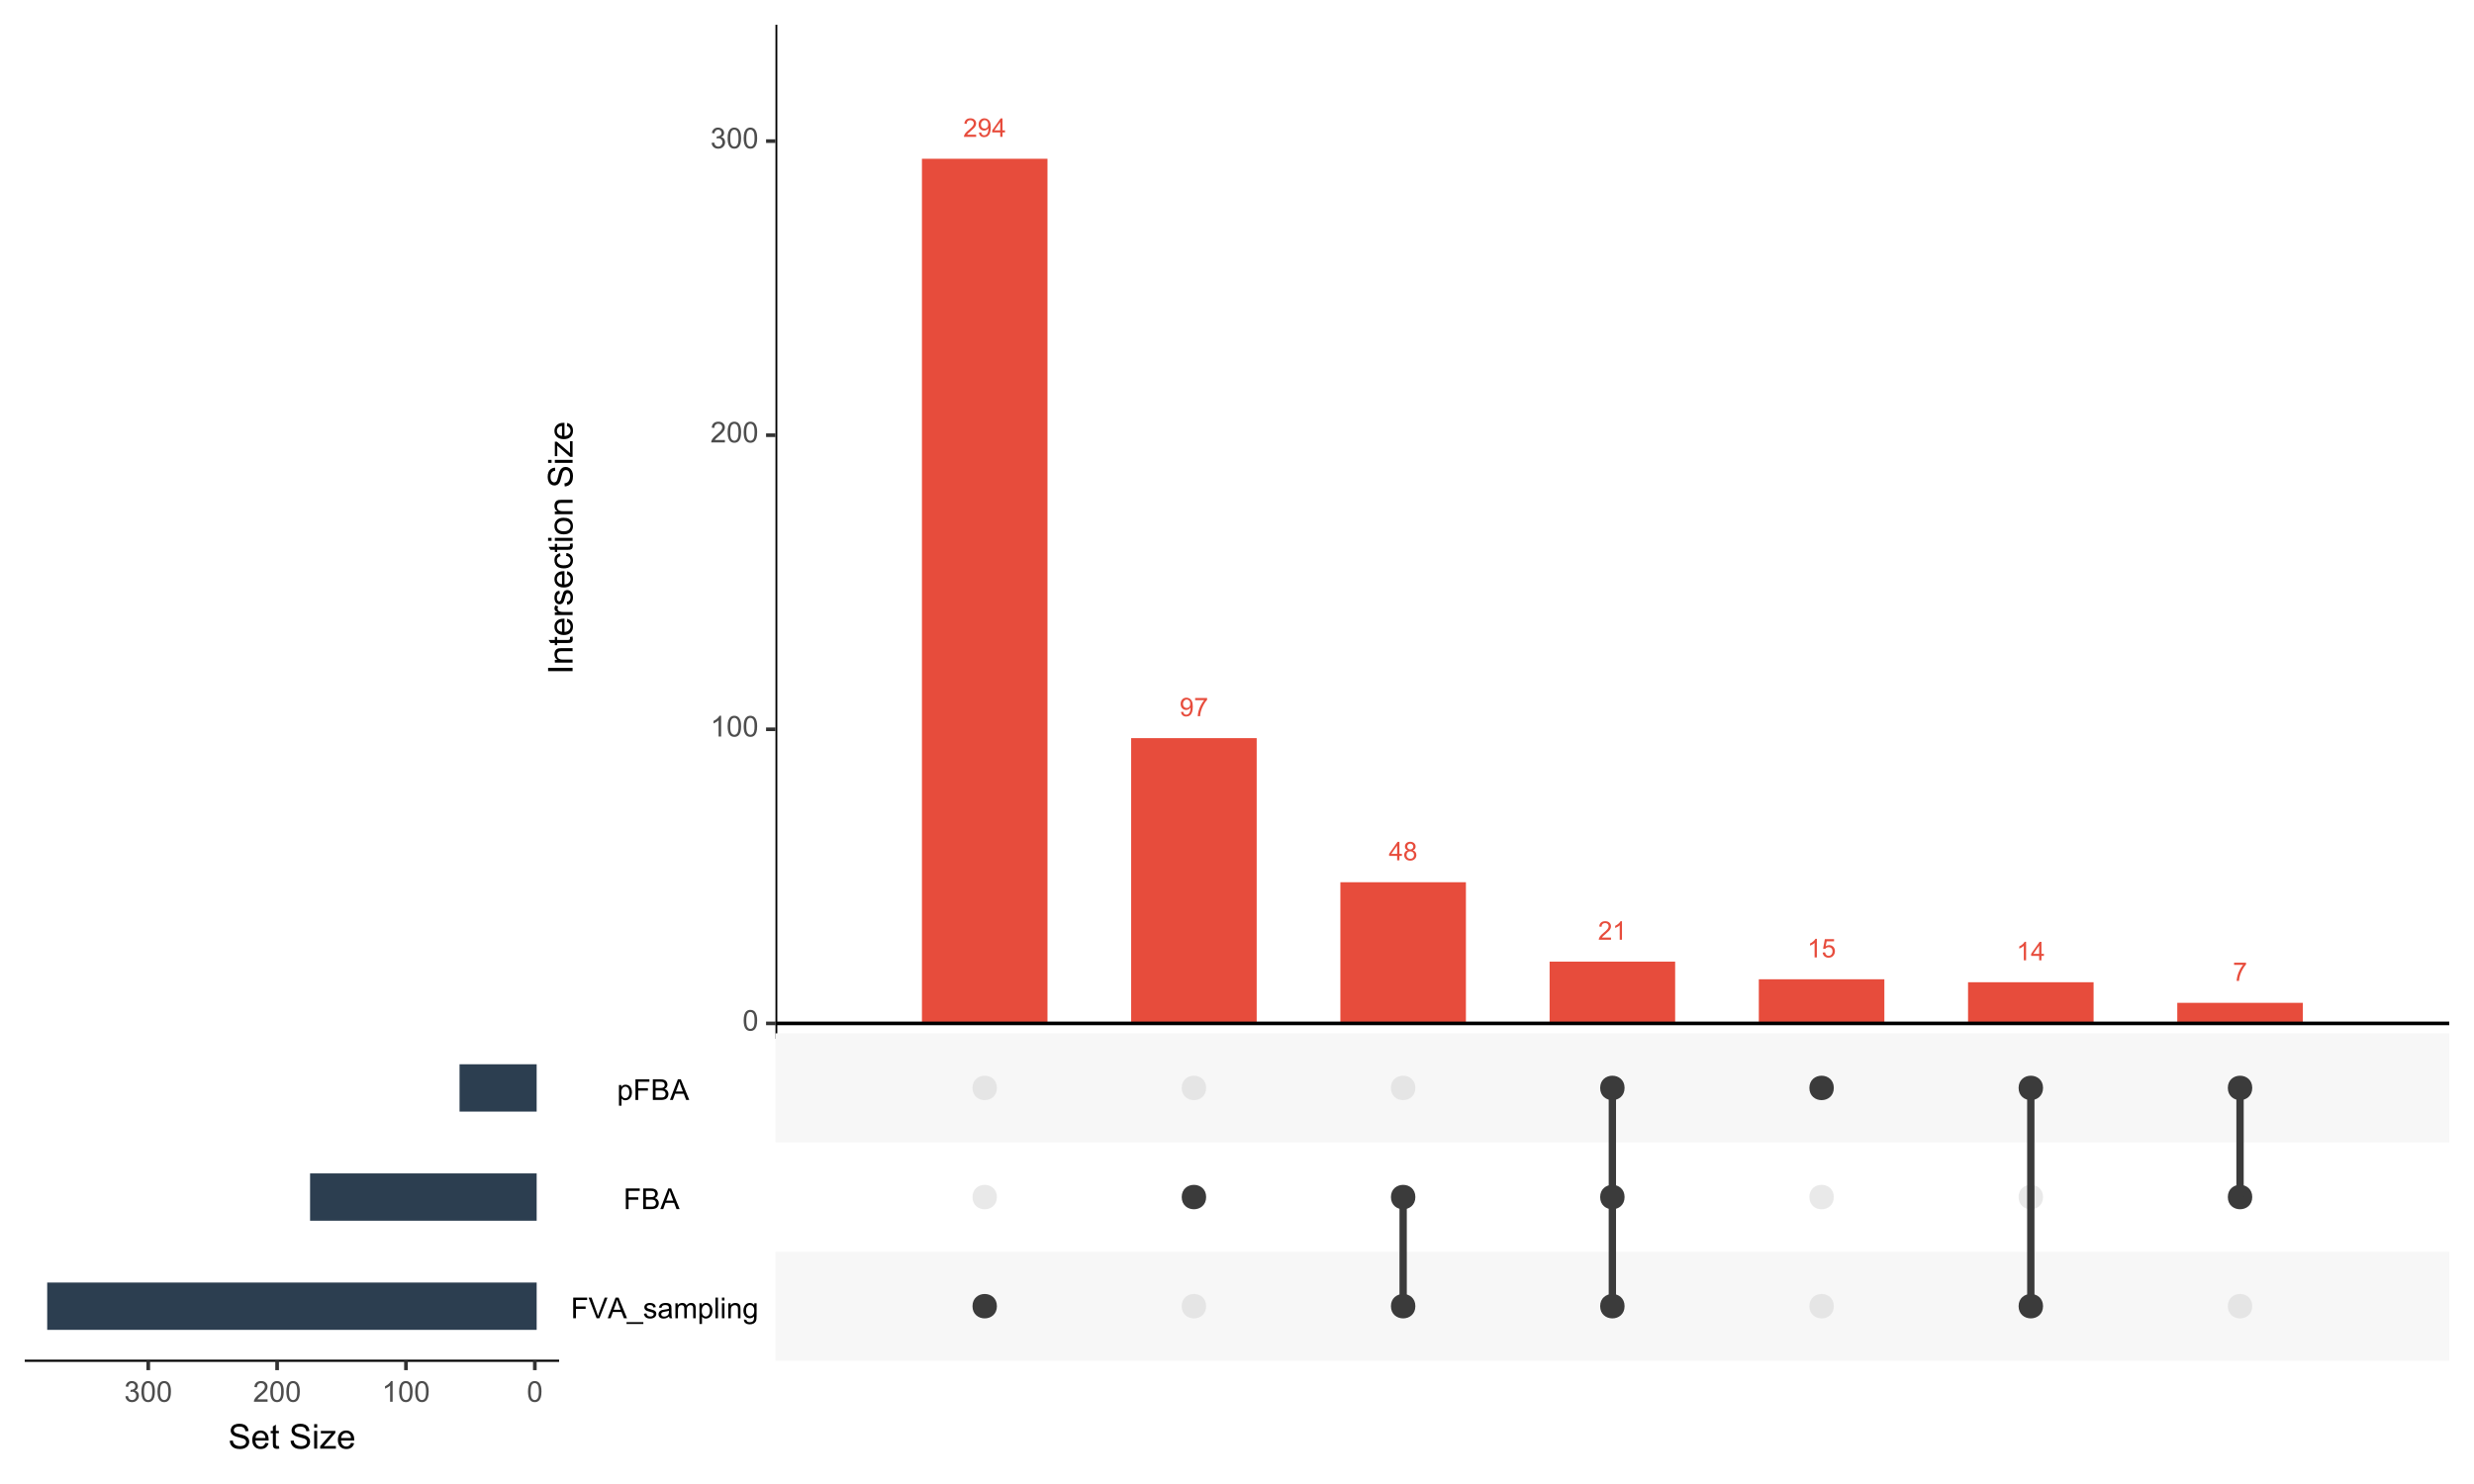 <?xml version="1.0" encoding="UTF-8"?>
<svg xmlns="http://www.w3.org/2000/svg" xmlns:xlink="http://www.w3.org/1999/xlink" width="720" height="432" viewBox="0 0 720 432">
<defs>
<g>
<g id="glyph-0-0">
<path d="M 3.781 -0.633 L 3.781 0 L 0.227 0 C 0.223 -0.16 0.25 -0.312 0.305 -0.457 C 0.395 -0.699 0.539 -0.938 0.738 -1.172 C 0.938 -1.41 1.227 -1.68 1.602 -1.988 C 2.188 -2.469 2.582 -2.848 2.789 -3.125 C 2.992 -3.406 3.094 -3.672 3.094 -3.922 C 3.094 -4.184 3.004 -4.402 2.816 -4.582 C 2.629 -4.762 2.383 -4.852 2.082 -4.852 C 1.766 -4.852 1.512 -4.758 1.32 -4.566 C 1.129 -4.375 1.031 -4.113 1.031 -3.773 L 0.352 -3.844 C 0.398 -4.352 0.574 -4.734 0.875 -5 C 1.18 -5.266 1.586 -5.398 2.098 -5.398 C 2.613 -5.398 3.023 -5.258 3.324 -4.969 C 3.625 -4.684 3.773 -4.328 3.773 -3.906 C 3.773 -3.691 3.73 -3.48 3.641 -3.273 C 3.555 -3.062 3.406 -2.844 3.203 -2.613 C 3 -2.387 2.66 -2.07 2.188 -1.668 C 1.789 -1.336 1.535 -1.109 1.422 -0.992 C 1.312 -0.875 1.219 -0.754 1.145 -0.633 Z M 3.781 -0.633 "/>
</g>
<g id="glyph-0-1">
<path d="M 0.41 -1.242 L 1.047 -1.301 C 1.098 -1.004 1.203 -0.789 1.352 -0.652 C 1.504 -0.52 1.699 -0.449 1.938 -0.449 C 2.141 -0.449 2.316 -0.496 2.469 -0.59 C 2.621 -0.684 2.75 -0.809 2.848 -0.961 C 2.945 -1.117 3.027 -1.328 3.094 -1.594 C 3.156 -1.855 3.191 -2.125 3.191 -2.398 C 3.191 -2.43 3.191 -2.473 3.188 -2.531 C 3.055 -2.32 2.875 -2.148 2.645 -2.02 C 2.418 -1.887 2.172 -1.824 1.902 -1.824 C 1.457 -1.824 1.082 -1.984 0.773 -2.309 C 0.465 -2.629 0.312 -3.055 0.312 -3.582 C 0.312 -4.129 0.473 -4.566 0.793 -4.898 C 1.117 -5.234 1.52 -5.398 2.004 -5.398 C 2.352 -5.398 2.672 -5.305 2.961 -5.117 C 3.25 -4.93 3.473 -4.66 3.621 -4.312 C 3.773 -3.965 3.848 -3.457 3.848 -2.797 C 3.848 -2.113 3.773 -1.562 3.625 -1.156 C 3.473 -0.75 3.254 -0.441 2.957 -0.227 C 2.664 -0.016 2.316 0.09 1.922 0.09 C 1.5 0.09 1.156 -0.023 0.891 -0.258 C 0.625 -0.492 0.465 -0.82 0.41 -1.242 M 3.113 -3.617 C 3.113 -3.996 3.012 -4.297 2.812 -4.52 C 2.609 -4.742 2.367 -4.852 2.082 -4.852 C 1.789 -4.852 1.535 -4.734 1.316 -4.492 C 1.098 -4.254 0.992 -3.941 0.992 -3.562 C 0.992 -3.219 1.094 -2.941 1.301 -2.727 C 1.508 -2.512 1.762 -2.406 2.066 -2.406 C 2.371 -2.406 2.621 -2.512 2.82 -2.727 C 3.016 -2.941 3.113 -3.238 3.113 -3.617 Z M 3.113 -3.617 "/>
</g>
<g id="glyph-0-2">
<path d="M 2.43 0 L 2.43 -1.289 L 0.094 -1.289 L 0.094 -1.891 L 2.551 -5.375 L 3.09 -5.375 L 3.09 -1.891 L 3.812 -1.891 L 3.812 -1.289 L 3.09 -1.289 L 3.09 0 L 2.43 0 M 2.43 -1.891 L 2.43 -4.316 L 0.746 -1.891 Z M 2.43 -1.891 "/>
</g>
<g id="glyph-0-3">
<path d="M 0.355 -4.672 L 0.355 -5.309 L 3.836 -5.309 L 3.836 -4.793 C 3.492 -4.43 3.156 -3.945 2.82 -3.34 C 2.484 -2.738 2.223 -2.117 2.039 -1.477 C 1.906 -1.027 1.824 -0.535 1.785 0 L 1.109 0 C 1.113 -0.422 1.199 -0.934 1.355 -1.531 C 1.516 -2.133 1.742 -2.711 2.043 -3.266 C 2.34 -3.824 2.652 -4.293 2.988 -4.672 Z M 0.355 -4.672 "/>
</g>
<g id="glyph-0-4">
<path d="M 1.328 -2.914 C 1.055 -3.016 0.852 -3.16 0.719 -3.344 C 0.586 -3.531 0.52 -3.754 0.52 -4.012 C 0.52 -4.402 0.66 -4.734 0.941 -5 C 1.223 -5.266 1.598 -5.398 2.066 -5.398 C 2.535 -5.398 2.914 -5.262 3.199 -4.988 C 3.484 -4.719 3.629 -4.387 3.629 -3.996 C 3.629 -3.746 3.562 -3.527 3.43 -3.344 C 3.301 -3.16 3.102 -3.016 2.836 -2.914 C 3.164 -2.809 3.418 -2.633 3.59 -2.395 C 3.762 -2.156 3.848 -1.871 3.848 -1.535 C 3.848 -1.078 3.684 -0.691 3.359 -0.379 C 3.035 -0.066 2.605 0.09 2.074 0.09 C 1.547 0.09 1.117 -0.066 0.793 -0.379 C 0.469 -0.695 0.305 -1.086 0.305 -1.555 C 0.305 -1.906 0.395 -2.199 0.57 -2.434 C 0.746 -2.668 1 -2.832 1.328 -2.914 M 1.195 -4.035 C 1.195 -3.781 1.277 -3.574 1.441 -3.41 C 1.605 -3.25 1.816 -3.168 2.078 -3.168 C 2.332 -3.168 2.543 -3.25 2.703 -3.41 C 2.867 -3.57 2.949 -3.766 2.949 -3.996 C 2.949 -4.238 2.863 -4.445 2.699 -4.609 C 2.531 -4.773 2.32 -4.855 2.074 -4.855 C 1.82 -4.855 1.613 -4.777 1.445 -4.613 C 1.277 -4.453 1.195 -4.258 1.195 -4.035 M 0.984 -1.551 C 0.984 -1.363 1.027 -1.18 1.117 -1.004 C 1.207 -0.828 1.34 -0.691 1.516 -0.598 C 1.691 -0.5 1.879 -0.449 2.082 -0.449 C 2.398 -0.449 2.66 -0.551 2.863 -0.754 C 3.07 -0.957 3.172 -1.215 3.172 -1.531 C 3.172 -1.848 3.066 -2.109 2.855 -2.316 C 2.645 -2.527 2.379 -2.629 2.062 -2.629 C 1.75 -2.629 1.492 -2.527 1.289 -2.32 C 1.086 -2.117 0.984 -1.859 0.984 -1.551 Z M 0.984 -1.551 "/>
</g>
<g id="glyph-0-5">
<path d="M 2.797 0 L 2.137 0 L 2.137 -4.207 C 1.98 -4.055 1.77 -3.902 1.512 -3.754 C 1.254 -3.602 1.023 -3.488 0.816 -3.41 L 0.816 -4.051 C 1.188 -4.223 1.512 -4.434 1.785 -4.68 C 2.062 -4.926 2.258 -5.168 2.371 -5.398 L 2.797 -5.398 Z M 2.797 0 "/>
</g>
<g id="glyph-0-6">
<path d="M 0.312 -1.41 L 1.004 -1.469 C 1.055 -1.129 1.176 -0.875 1.363 -0.707 C 1.551 -0.535 1.773 -0.449 2.039 -0.449 C 2.355 -0.449 2.625 -0.57 2.848 -0.812 C 3.066 -1.051 3.176 -1.367 3.176 -1.766 C 3.176 -2.141 3.07 -2.438 2.859 -2.656 C 2.648 -2.875 2.371 -2.98 2.027 -2.98 C 1.816 -2.98 1.625 -2.934 1.453 -2.836 C 1.281 -2.742 1.148 -2.613 1.051 -2.461 L 0.43 -2.543 L 0.949 -5.305 L 3.625 -5.305 L 3.625 -4.672 L 1.477 -4.672 L 1.188 -3.227 C 1.512 -3.453 1.852 -3.566 2.203 -3.566 C 2.672 -3.566 3.07 -3.402 3.395 -3.078 C 3.715 -2.754 3.875 -2.332 3.875 -1.824 C 3.875 -1.336 3.734 -0.914 3.453 -0.562 C 3.105 -0.125 2.637 0.09 2.039 0.09 C 1.551 0.09 1.152 -0.047 0.84 -0.32 C 0.531 -0.594 0.355 -0.957 0.312 -1.41 Z M 0.312 -1.41 "/>
</g>
<g id="glyph-1-0">
<path d="M 0.348 -2.965 C 0.348 -3.676 0.422 -4.25 0.566 -4.684 C 0.715 -5.117 0.934 -5.449 1.219 -5.684 C 1.508 -5.918 1.871 -6.039 2.309 -6.039 C 2.633 -6.039 2.914 -5.973 3.156 -5.844 C 3.402 -5.711 3.602 -5.527 3.762 -5.281 C 3.918 -5.035 4.043 -4.738 4.133 -4.387 C 4.227 -4.035 4.27 -3.562 4.27 -2.965 C 4.27 -2.262 4.195 -1.691 4.051 -1.258 C 3.906 -0.824 3.691 -0.488 3.402 -0.254 C 3.113 -0.016 2.75 0.102 2.309 0.102 C 1.73 0.102 1.273 -0.105 0.945 -0.52 C 0.547 -1.02 0.348 -1.836 0.348 -2.965 M 1.109 -2.965 C 1.109 -1.977 1.223 -1.32 1.453 -0.996 C 1.684 -0.668 1.969 -0.504 2.309 -0.504 C 2.648 -0.504 2.934 -0.668 3.164 -0.996 C 3.395 -1.324 3.512 -1.98 3.512 -2.965 C 3.512 -3.957 3.395 -4.613 3.164 -4.938 C 2.934 -5.262 2.645 -5.426 2.301 -5.426 C 1.961 -5.426 1.691 -5.281 1.488 -4.996 C 1.234 -4.629 1.109 -3.953 1.109 -2.965 Z M 1.109 -2.965 "/>
</g>
<g id="glyph-1-1">
<path d="M 3.129 0 L 2.391 0 L 2.391 -4.703 C 2.215 -4.535 1.98 -4.367 1.691 -4.195 C 1.402 -4.027 1.145 -3.898 0.914 -3.812 L 0.914 -4.527 C 1.328 -4.723 1.688 -4.957 1.996 -5.234 C 2.305 -5.508 2.523 -5.777 2.652 -6.039 L 3.129 -6.039 Z M 3.129 0 "/>
</g>
<g id="glyph-1-2">
<path d="M 4.23 -0.711 L 4.23 0 L 0.254 0 C 0.25 -0.176 0.277 -0.348 0.34 -0.512 C 0.441 -0.785 0.605 -1.051 0.828 -1.312 C 1.051 -1.574 1.371 -1.879 1.793 -2.223 C 2.445 -2.758 2.887 -3.184 3.117 -3.496 C 3.348 -3.809 3.461 -4.105 3.461 -4.383 C 3.461 -4.676 3.355 -4.926 3.148 -5.125 C 2.938 -5.324 2.664 -5.426 2.328 -5.426 C 1.973 -5.426 1.691 -5.32 1.477 -5.105 C 1.262 -4.895 1.156 -4.598 1.152 -4.219 L 0.395 -4.297 C 0.445 -4.863 0.641 -5.297 0.98 -5.594 C 1.32 -5.891 1.773 -6.039 2.348 -6.039 C 2.922 -6.039 3.379 -5.879 3.715 -5.559 C 4.051 -5.238 4.219 -4.84 4.219 -4.367 C 4.219 -4.129 4.172 -3.891 4.074 -3.66 C 3.973 -3.426 3.812 -3.18 3.582 -2.926 C 3.355 -2.668 2.977 -2.316 2.445 -1.867 C 2 -1.496 1.719 -1.242 1.59 -1.109 C 1.465 -0.977 1.363 -0.844 1.281 -0.711 Z M 4.23 -0.711 "/>
</g>
<g id="glyph-1-3">
<path d="M 0.352 -1.586 L 1.09 -1.688 C 1.176 -1.266 1.32 -0.965 1.523 -0.781 C 1.727 -0.598 1.977 -0.504 2.27 -0.504 C 2.617 -0.504 2.91 -0.625 3.148 -0.867 C 3.387 -1.105 3.508 -1.402 3.508 -1.758 C 3.508 -2.098 3.395 -2.379 3.176 -2.598 C 2.953 -2.82 2.672 -2.93 2.328 -2.93 C 2.191 -2.93 2.016 -2.902 1.809 -2.848 L 1.891 -3.496 C 1.941 -3.488 1.98 -3.484 2.008 -3.484 C 2.324 -3.484 2.605 -3.57 2.859 -3.734 C 3.109 -3.898 3.234 -4.148 3.234 -4.492 C 3.234 -4.762 3.145 -4.984 2.961 -5.164 C 2.777 -5.34 2.543 -5.43 2.25 -5.43 C 1.965 -5.43 1.727 -5.34 1.535 -5.16 C 1.344 -4.98 1.219 -4.707 1.164 -4.348 L 0.426 -4.48 C 0.516 -4.973 0.723 -5.355 1.043 -5.629 C 1.363 -5.902 1.758 -6.039 2.234 -6.039 C 2.562 -6.039 2.867 -5.969 3.141 -5.828 C 3.418 -5.684 3.629 -5.492 3.777 -5.25 C 3.922 -5.008 3.996 -4.75 3.996 -4.477 C 3.996 -4.215 3.926 -3.977 3.785 -3.766 C 3.645 -3.551 3.441 -3.383 3.168 -3.258 C 3.523 -3.176 3.797 -3.004 3.996 -2.746 C 4.191 -2.488 4.289 -2.164 4.289 -1.777 C 4.289 -1.25 4.098 -0.805 3.715 -0.441 C 3.332 -0.074 2.848 0.105 2.266 0.105 C 1.734 0.105 1.297 -0.051 0.949 -0.363 C 0.602 -0.68 0.402 -1.086 0.352 -1.586 Z M 0.352 -1.586 "/>
</g>
<g id="glyph-1-4">
<path d="M 0.688 0 L 0.688 -6.012 L 4.746 -6.012 L 4.746 -5.305 L 1.484 -5.305 L 1.484 -3.441 L 4.305 -3.441 L 4.305 -2.73 L 1.484 -2.73 L 1.484 0 Z M 0.688 0 "/>
</g>
<g id="glyph-1-5">
<path d="M 2.367 0 L 0.035 -6.012 L 0.898 -6.012 L 2.461 -1.645 C 2.586 -1.293 2.691 -0.965 2.777 -0.66 C 2.871 -0.988 2.977 -1.316 3.102 -1.645 L 4.727 -6.012 L 5.539 -6.012 L 3.184 0 Z M 2.367 0 "/>
</g>
<g id="glyph-1-6">
<path d="M -0.012 0 L 2.297 -6.012 L 3.152 -6.012 L 5.613 0 L 4.707 0 L 4.008 -1.82 L 1.492 -1.82 L 0.832 0 L -0.012 0 M 1.723 -2.469 L 3.762 -2.469 L 3.133 -4.133 C 2.941 -4.641 2.801 -5.055 2.707 -5.383 C 2.629 -4.996 2.523 -4.613 2.383 -4.234 Z M 1.723 -2.469 "/>
</g>
<g id="glyph-1-7">
<path d="M -0.129 1.668 L -0.129 1.137 L 4.766 1.137 L 4.766 1.668 Z M -0.129 1.668 "/>
</g>
<g id="glyph-1-8">
<path d="M 0.258 -1.301 L 0.988 -1.414 C 1.031 -1.121 1.145 -0.898 1.332 -0.742 C 1.52 -0.586 1.781 -0.508 2.117 -0.508 C 2.457 -0.508 2.707 -0.578 2.871 -0.715 C 3.035 -0.855 3.117 -1.016 3.117 -1.203 C 3.117 -1.367 3.043 -1.5 2.898 -1.594 C 2.797 -1.66 2.547 -1.746 2.145 -1.844 C 1.605 -1.98 1.227 -2.102 1.02 -2.199 C 0.809 -2.301 0.652 -2.438 0.543 -2.613 C 0.434 -2.793 0.383 -2.984 0.383 -3.199 C 0.383 -3.395 0.426 -3.574 0.516 -3.738 C 0.605 -3.902 0.723 -4.043 0.879 -4.152 C 0.992 -4.234 1.148 -4.309 1.348 -4.367 C 1.547 -4.426 1.758 -4.453 1.984 -4.453 C 2.328 -4.453 2.629 -4.406 2.887 -4.305 C 3.145 -4.207 3.336 -4.074 3.457 -3.906 C 3.582 -3.738 3.664 -3.512 3.711 -3.23 L 2.988 -3.133 C 2.957 -3.359 2.863 -3.531 2.703 -3.66 C 2.547 -3.785 2.324 -3.848 2.039 -3.848 C 1.699 -3.848 1.457 -3.793 1.312 -3.68 C 1.168 -3.566 1.094 -3.438 1.094 -3.285 C 1.094 -3.191 1.125 -3.102 1.184 -3.027 C 1.246 -2.949 1.34 -2.883 1.469 -2.828 C 1.543 -2.801 1.758 -2.738 2.121 -2.641 C 2.645 -2.5 3.008 -2.387 3.215 -2.301 C 3.422 -2.211 3.582 -2.082 3.699 -1.91 C 3.816 -1.742 3.875 -1.531 3.875 -1.281 C 3.875 -1.035 3.805 -0.801 3.66 -0.586 C 3.516 -0.367 3.309 -0.199 3.039 -0.078 C 2.77 0.039 2.461 0.098 2.121 0.098 C 1.555 0.098 1.125 -0.02 0.828 -0.254 C 0.531 -0.488 0.34 -0.84 0.258 -1.301 Z M 0.258 -1.301 "/>
</g>
<g id="glyph-1-9">
<path d="M 3.395 -0.539 C 3.121 -0.305 2.859 -0.141 2.605 -0.047 C 2.355 0.051 2.082 0.098 1.793 0.098 C 1.312 0.098 0.945 -0.02 0.688 -0.254 C 0.434 -0.484 0.305 -0.785 0.305 -1.148 C 0.305 -1.363 0.352 -1.555 0.449 -1.734 C 0.547 -1.91 0.672 -2.051 0.832 -2.156 C 0.988 -2.266 1.164 -2.344 1.363 -2.398 C 1.508 -2.438 1.727 -2.473 2.02 -2.512 C 2.613 -2.582 3.055 -2.664 3.336 -2.766 C 3.336 -2.867 3.34 -2.93 3.34 -2.957 C 3.34 -3.258 3.27 -3.469 3.129 -3.594 C 2.941 -3.758 2.66 -3.844 2.289 -3.844 C 1.941 -3.844 1.684 -3.781 1.52 -3.66 C 1.355 -3.539 1.23 -3.324 1.152 -3.016 L 0.43 -3.113 C 0.496 -3.422 0.605 -3.672 0.754 -3.863 C 0.906 -4.051 1.121 -4.199 1.406 -4.301 C 1.691 -4.402 2.02 -4.453 2.395 -4.453 C 2.766 -4.453 3.07 -4.41 3.301 -4.324 C 3.535 -4.234 3.703 -4.125 3.812 -3.992 C 3.922 -3.859 4 -3.691 4.043 -3.492 C 4.07 -3.363 4.082 -3.137 4.082 -2.809 L 4.082 -1.824 C 4.082 -1.141 4.098 -0.703 4.129 -0.523 C 4.16 -0.34 4.223 -0.168 4.316 0 L 3.543 0 C 3.469 -0.152 3.418 -0.332 3.395 -0.539 M 3.336 -2.188 C 3.066 -2.078 2.664 -1.984 2.129 -1.906 C 1.824 -1.863 1.609 -1.812 1.484 -1.758 C 1.359 -1.703 1.262 -1.625 1.195 -1.52 C 1.125 -1.414 1.09 -1.297 1.09 -1.168 C 1.09 -0.973 1.164 -0.809 1.316 -0.676 C 1.465 -0.547 1.68 -0.48 1.969 -0.48 C 2.254 -0.48 2.508 -0.543 2.727 -0.668 C 2.949 -0.789 3.113 -0.961 3.215 -1.176 C 3.293 -1.344 3.336 -1.59 3.336 -1.914 Z M 3.336 -2.188 "/>
</g>
<g id="glyph-1-10">
<path d="M 0.555 0 L 0.555 -4.355 L 1.215 -4.355 L 1.215 -3.746 C 1.352 -3.957 1.531 -4.129 1.758 -4.258 C 1.988 -4.391 2.246 -4.453 2.535 -4.453 C 2.855 -4.453 3.121 -4.387 3.328 -4.254 C 3.535 -4.121 3.68 -3.934 3.766 -3.691 C 4.109 -4.199 4.559 -4.453 5.109 -4.453 C 5.543 -4.453 5.875 -4.336 6.105 -4.094 C 6.34 -3.855 6.457 -3.488 6.457 -2.988 L 6.457 0 L 5.723 0 L 5.723 -2.742 C 5.723 -3.039 5.699 -3.25 5.648 -3.383 C 5.602 -3.512 5.516 -3.617 5.391 -3.695 C 5.262 -3.773 5.117 -3.812 4.945 -3.812 C 4.641 -3.812 4.387 -3.711 4.184 -3.508 C 3.98 -3.305 3.879 -2.98 3.879 -2.531 L 3.879 0 L 3.141 0 L 3.141 -2.828 C 3.141 -3.156 3.082 -3.402 2.961 -3.57 C 2.84 -3.73 2.645 -3.812 2.371 -3.812 C 2.164 -3.812 1.973 -3.758 1.793 -3.648 C 1.617 -3.539 1.488 -3.383 1.41 -3.172 C 1.332 -2.961 1.293 -2.656 1.293 -2.262 L 1.293 0 Z M 0.555 0 "/>
</g>
<g id="glyph-1-11">
<path d="M 0.555 1.668 L 0.555 -4.355 L 1.227 -4.355 L 1.227 -3.789 C 1.387 -4.012 1.562 -4.176 1.766 -4.289 C 1.965 -4.398 2.207 -4.453 2.488 -4.453 C 2.863 -4.453 3.191 -4.359 3.473 -4.168 C 3.758 -3.977 3.973 -3.707 4.117 -3.355 C 4.262 -3.008 4.336 -2.625 4.336 -2.211 C 4.336 -1.766 4.254 -1.363 4.094 -1.008 C 3.934 -0.648 3.703 -0.375 3.398 -0.188 C 3.094 0.004 2.773 0.098 2.438 0.098 C 2.191 0.098 1.969 0.047 1.773 -0.059 C 1.578 -0.16 1.418 -0.293 1.293 -0.453 L 1.293 1.668 L 0.555 1.668 M 1.223 -2.152 C 1.223 -1.594 1.336 -1.18 1.562 -0.91 C 1.789 -0.641 2.062 -0.508 2.387 -0.508 C 2.715 -0.508 2.996 -0.648 3.23 -0.926 C 3.465 -1.203 3.582 -1.633 3.582 -2.215 C 3.582 -2.77 3.465 -3.184 3.238 -3.461 C 3.012 -3.738 2.738 -3.875 2.422 -3.875 C 2.105 -3.875 1.828 -3.73 1.586 -3.434 C 1.344 -3.141 1.223 -2.715 1.223 -2.152 Z M 1.223 -2.152 "/>
</g>
<g id="glyph-1-12">
<path d="M 0.539 0 L 0.539 -6.012 L 1.277 -6.012 L 1.277 0 Z M 0.539 0 "/>
</g>
<g id="glyph-1-13">
<path d="M 0.559 -5.164 L 0.559 -6.012 L 1.297 -6.012 L 1.297 -5.164 L 0.559 -5.164 M 0.559 0 L 0.559 -4.355 L 1.297 -4.355 L 1.297 0 Z M 0.559 0 "/>
</g>
<g id="glyph-1-14">
<path d="M 0.555 0 L 0.555 -4.355 L 1.219 -4.355 L 1.219 -3.738 C 1.539 -4.215 2 -4.453 2.605 -4.453 C 2.867 -4.453 3.109 -4.406 3.328 -4.312 C 3.547 -4.219 3.715 -4.094 3.824 -3.941 C 3.934 -3.789 4.008 -3.605 4.051 -3.395 C 4.078 -3.258 4.094 -3.02 4.094 -2.68 L 4.094 0 L 3.355 0 L 3.355 -2.648 C 3.355 -2.949 3.328 -3.176 3.27 -3.324 C 3.211 -3.473 3.109 -3.594 2.965 -3.68 C 2.816 -3.77 2.645 -3.812 2.449 -3.812 C 2.133 -3.812 1.863 -3.715 1.633 -3.516 C 1.406 -3.316 1.293 -2.938 1.293 -2.379 L 1.293 0 Z M 0.555 0 "/>
</g>
<g id="glyph-1-15">
<path d="M 0.418 0.359 L 1.137 0.469 C 1.168 0.688 1.25 0.852 1.387 0.953 C 1.57 1.09 1.82 1.156 2.137 1.156 C 2.48 1.156 2.742 1.09 2.93 0.953 C 3.113 0.816 3.242 0.625 3.305 0.379 C 3.344 0.227 3.363 -0.09 3.359 -0.57 C 3.035 -0.191 2.633 0 2.152 0 C 1.555 0 1.09 -0.215 0.762 -0.648 C 0.434 -1.078 0.27 -1.598 0.27 -2.203 C 0.27 -2.617 0.348 -3 0.496 -3.352 C 0.648 -3.703 0.863 -3.977 1.152 -4.168 C 1.438 -4.359 1.773 -4.453 2.156 -4.453 C 2.672 -4.453 3.094 -4.246 3.43 -3.832 L 3.43 -4.355 L 4.109 -4.355 L 4.109 -0.59 C 4.109 0.086 4.039 0.566 3.902 0.852 C 3.766 1.133 3.547 1.359 3.246 1.523 C 2.945 1.688 2.578 1.77 2.141 1.77 C 1.621 1.77 1.203 1.652 0.883 1.418 C 0.562 1.184 0.406 0.832 0.418 0.359 M 1.031 -2.258 C 1.031 -1.684 1.145 -1.266 1.371 -1.004 C 1.598 -0.742 1.883 -0.609 2.223 -0.609 C 2.562 -0.609 2.848 -0.742 3.078 -1.004 C 3.305 -1.266 3.422 -1.672 3.422 -2.23 C 3.422 -2.766 3.301 -3.168 3.066 -3.438 C 2.828 -3.707 2.543 -3.844 2.211 -3.844 C 1.883 -3.844 1.605 -3.711 1.375 -3.441 C 1.145 -3.176 1.031 -2.781 1.031 -2.258 Z M 1.031 -2.258 "/>
</g>
<g id="glyph-1-16">
<path d="M 0.617 0 L 0.617 -6.012 L 2.871 -6.012 C 3.332 -6.012 3.699 -5.953 3.977 -5.832 C 4.254 -5.707 4.473 -5.52 4.629 -5.27 C 4.785 -5.016 4.863 -4.75 4.863 -4.477 C 4.863 -4.219 4.793 -3.977 4.656 -3.75 C 4.516 -3.523 4.305 -3.34 4.023 -3.199 C 4.387 -3.094 4.668 -2.91 4.863 -2.652 C 5.059 -2.398 5.156 -2.094 5.156 -1.742 C 5.156 -1.461 5.098 -1.199 4.977 -0.957 C 4.859 -0.715 4.711 -0.527 4.535 -0.398 C 4.359 -0.266 4.141 -0.168 3.879 -0.102 C 3.613 -0.035 3.289 0 2.906 0 L 0.617 0 M 1.41 -3.484 L 2.711 -3.484 C 3.062 -3.484 3.316 -3.508 3.469 -3.555 C 3.672 -3.617 3.824 -3.715 3.926 -3.855 C 4.031 -3.996 4.082 -4.168 4.082 -4.379 C 4.082 -4.578 4.031 -4.754 3.938 -4.906 C 3.84 -5.059 3.703 -5.164 3.527 -5.219 C 3.348 -5.273 3.043 -5.305 2.613 -5.305 L 1.41 -5.305 L 1.41 -3.484 M 1.41 -0.711 L 2.906 -0.711 C 3.164 -0.711 3.344 -0.719 3.449 -0.738 C 3.633 -0.77 3.785 -0.824 3.91 -0.902 C 4.031 -0.98 4.133 -1.09 4.211 -1.238 C 4.293 -1.383 4.332 -1.551 4.332 -1.742 C 4.332 -1.969 4.273 -2.164 4.16 -2.328 C 4.043 -2.492 3.887 -2.609 3.68 -2.676 C 3.477 -2.742 3.184 -2.777 2.801 -2.777 L 1.41 -2.777 Z M 1.41 -0.711 "/>
</g>
<g id="glyph-2-0">
<path d="M 0 -0.93 L -7.129 -0.93 L -7.129 -1.871 L 0 -1.871 Z M 0 -0.93 "/>
</g>
<g id="glyph-2-1">
<path d="M 0 -0.656 L -5.164 -0.656 L -5.164 -1.445 L -4.43 -1.445 C -4.996 -1.824 -5.281 -2.371 -5.281 -3.09 C -5.281 -3.398 -5.227 -3.688 -5.113 -3.945 C -5 -4.207 -4.855 -4.402 -4.672 -4.531 C -4.492 -4.664 -4.277 -4.754 -4.027 -4.805 C -3.863 -4.836 -3.582 -4.855 -3.176 -4.855 L 0 -4.855 L 0 -3.977 L -3.141 -3.977 C -3.5 -3.977 -3.766 -3.945 -3.941 -3.875 C -4.117 -3.809 -4.258 -3.688 -4.363 -3.516 C -4.469 -3.34 -4.523 -3.137 -4.523 -2.902 C -4.523 -2.531 -4.406 -2.207 -4.168 -1.938 C -3.93 -1.668 -3.48 -1.531 -2.82 -1.531 L 0 -1.531 Z M 0 -0.656 "/>
</g>
<g id="glyph-2-2">
<path d="M -0.781 -2.566 L -0.008 -2.695 C 0.043 -2.449 0.066 -2.227 0.066 -2.031 C 0.066 -1.715 0.02 -1.469 -0.082 -1.293 C -0.184 -1.117 -0.316 -0.996 -0.48 -0.926 C -0.645 -0.852 -0.988 -0.816 -1.512 -0.816 L -4.484 -0.816 L -4.484 -0.176 L -5.164 -0.176 L -5.164 -0.816 L -6.445 -0.816 L -6.969 -1.688 L -5.164 -1.688 L -5.164 -2.566 L -4.484 -2.566 L -4.484 -1.688 L -1.465 -1.688 C -1.215 -1.688 -1.055 -1.703 -0.98 -1.734 C -0.91 -1.766 -0.855 -1.816 -0.812 -1.883 C -0.77 -1.953 -0.75 -2.055 -0.75 -2.184 C -0.75 -2.281 -0.762 -2.41 -0.781 -2.566 Z M -0.781 -2.566 "/>
</g>
<g id="glyph-2-3">
<path d="M -1.664 -4.191 L -1.551 -5.098 C -1.023 -4.953 -0.613 -4.691 -0.32 -4.305 C -0.027 -3.918 0.117 -3.426 0.117 -2.824 C 0.117 -2.07 -0.117 -1.473 -0.582 -1.027 C -1.047 -0.586 -1.699 -0.363 -2.539 -0.363 C -3.406 -0.363 -4.082 -0.59 -4.562 -1.035 C -5.043 -1.484 -5.281 -2.062 -5.281 -2.777 C -5.281 -3.469 -5.047 -4.031 -4.578 -4.469 C -4.105 -4.906 -3.445 -5.125 -2.594 -5.125 C -2.539 -5.125 -2.461 -5.125 -2.359 -5.121 L -2.359 -1.27 C -1.793 -1.301 -1.355 -1.461 -1.055 -1.75 C -0.754 -2.039 -0.602 -2.398 -0.602 -2.832 C -0.602 -3.152 -0.688 -3.426 -0.855 -3.652 C -1.023 -3.879 -1.293 -4.059 -1.664 -4.191 M -3.078 -1.316 L -3.078 -4.203 C -3.512 -4.164 -3.84 -4.051 -4.055 -3.871 C -4.395 -3.594 -4.562 -3.23 -4.562 -2.785 C -4.562 -2.383 -4.426 -2.047 -4.156 -1.773 C -3.891 -1.5 -3.527 -1.348 -3.078 -1.316 Z M -3.078 -1.316 "/>
</g>
<g id="glyph-2-4">
<path d="M 0 -0.648 L -5.164 -0.648 L -5.164 -1.434 L -4.383 -1.434 C -4.75 -1.637 -4.988 -1.82 -5.105 -1.992 C -5.223 -2.16 -5.281 -2.348 -5.281 -2.555 C -5.281 -2.848 -5.188 -3.148 -5 -3.453 L -4.188 -3.152 C -4.312 -2.938 -4.375 -2.723 -4.375 -2.508 C -4.375 -2.316 -4.32 -2.145 -4.203 -1.992 C -4.09 -1.84 -3.93 -1.734 -3.727 -1.668 C -3.414 -1.57 -3.074 -1.523 -2.703 -1.523 L 0 -1.523 Z M 0 -0.648 "/>
</g>
<g id="glyph-2-5">
<path d="M -1.543 -0.305 L -1.68 -1.172 C -1.332 -1.219 -1.066 -1.355 -0.879 -1.578 C -0.695 -1.801 -0.602 -2.109 -0.602 -2.508 C -0.602 -2.91 -0.684 -3.211 -0.848 -3.406 C -1.012 -3.598 -1.203 -3.695 -1.426 -3.695 C -1.621 -3.695 -1.777 -3.609 -1.891 -3.438 C -1.969 -3.32 -2.07 -3.02 -2.188 -2.543 C -2.352 -1.902 -2.492 -1.457 -2.609 -1.207 C -2.727 -0.961 -2.891 -0.773 -3.102 -0.645 C -3.309 -0.516 -3.539 -0.453 -3.793 -0.453 C -4.023 -0.453 -4.238 -0.504 -4.434 -0.609 C -4.629 -0.715 -4.793 -0.859 -4.922 -1.039 C -5.023 -1.176 -5.105 -1.363 -5.176 -1.598 C -5.246 -1.832 -5.281 -2.086 -5.281 -2.355 C -5.281 -2.758 -5.223 -3.113 -5.105 -3.422 C -4.988 -3.727 -4.832 -3.953 -4.633 -4.102 C -4.434 -4.246 -4.168 -4.348 -3.832 -4.402 L -3.715 -3.547 C -3.98 -3.508 -4.188 -3.395 -4.34 -3.207 C -4.488 -3.02 -4.562 -2.758 -4.562 -2.418 C -4.562 -2.016 -4.496 -1.727 -4.363 -1.555 C -4.23 -1.383 -4.074 -1.297 -3.895 -1.297 C -3.781 -1.297 -3.68 -1.336 -3.59 -1.406 C -3.496 -1.477 -3.418 -1.59 -3.355 -1.742 C -3.324 -1.828 -3.25 -2.086 -3.133 -2.516 C -2.965 -3.133 -2.832 -3.566 -2.727 -3.809 C -2.621 -4.055 -2.469 -4.246 -2.266 -4.387 C -2.066 -4.527 -1.816 -4.598 -1.516 -4.598 C -1.227 -4.598 -0.949 -4.512 -0.691 -4.34 C -0.434 -4.172 -0.234 -3.926 -0.094 -3.605 C 0.047 -3.281 0.117 -2.918 0.117 -2.516 C 0.117 -1.844 -0.023 -1.332 -0.301 -0.98 C -0.582 -0.629 -0.992 -0.402 -1.543 -0.305 Z M -1.543 -0.305 "/>
</g>
<g id="glyph-2-6">
<path d="M -1.891 -4.027 L -1.781 -4.887 C -1.188 -4.793 -0.723 -4.555 -0.387 -4.164 C -0.051 -3.777 0.117 -3.301 0.117 -2.738 C 0.117 -2.031 -0.113 -1.465 -0.578 -1.035 C -1.039 -0.605 -1.699 -0.391 -2.562 -0.391 C -3.121 -0.391 -3.609 -0.48 -4.027 -0.668 C -4.445 -0.852 -4.758 -1.133 -4.969 -1.512 C -5.176 -1.887 -5.281 -2.297 -5.281 -2.742 C -5.281 -3.305 -5.141 -3.762 -4.855 -4.121 C -4.574 -4.477 -4.168 -4.703 -3.648 -4.805 L -3.516 -3.953 C -3.863 -3.871 -4.125 -3.73 -4.301 -3.523 C -4.473 -3.316 -4.562 -3.07 -4.562 -2.777 C -4.562 -2.336 -4.402 -1.977 -4.086 -1.703 C -3.77 -1.426 -3.27 -1.289 -2.586 -1.289 C -1.895 -1.289 -1.391 -1.422 -1.074 -1.688 C -0.762 -1.953 -0.602 -2.301 -0.602 -2.727 C -0.602 -3.07 -0.707 -3.359 -0.918 -3.59 C -1.129 -3.82 -1.453 -3.965 -1.891 -4.027 Z M -1.891 -4.027 "/>
</g>
<g id="glyph-2-7">
<path d="M -6.121 -0.66 L -7.129 -0.66 L -7.129 -1.535 L -6.121 -1.535 L -6.121 -0.66 M 0 -0.66 L -5.164 -0.66 L -5.164 -1.535 L 0 -1.535 Z M 0 -0.66 "/>
</g>
<g id="glyph-2-8">
<path d="M -2.582 -0.332 C -3.539 -0.332 -4.246 -0.598 -4.707 -1.129 C -5.09 -1.574 -5.281 -2.113 -5.281 -2.754 C -5.281 -3.461 -5.051 -4.043 -4.582 -4.492 C -4.117 -4.945 -3.477 -5.168 -2.656 -5.168 C -1.992 -5.168 -1.469 -5.07 -1.086 -4.871 C -0.707 -4.672 -0.41 -4.383 -0.199 -4 C 0.012 -3.617 0.117 -3.203 0.117 -2.754 C 0.117 -2.031 -0.113 -1.445 -0.578 -1 C -1.043 -0.555 -1.711 -0.332 -2.582 -0.332 M -2.582 -1.23 C -1.922 -1.23 -1.426 -1.375 -1.098 -1.664 C -0.77 -1.953 -0.602 -2.316 -0.602 -2.754 C -0.602 -3.188 -0.77 -3.547 -1.098 -3.836 C -1.43 -4.125 -1.934 -4.27 -2.613 -4.27 C -3.25 -4.27 -3.734 -4.125 -4.062 -3.836 C -4.391 -3.543 -4.559 -3.184 -4.559 -2.754 C -4.559 -2.316 -4.395 -1.953 -4.066 -1.664 C -3.738 -1.375 -3.242 -1.23 -2.582 -1.23 Z M -2.582 -1.23 "/>
</g>
<g id="glyph-2-9">
</g>
<g id="glyph-2-10">
<path d="M -2.289 -0.449 L -2.367 -1.336 C -2.012 -1.379 -1.719 -1.477 -1.492 -1.633 C -1.262 -1.785 -1.078 -2.023 -0.938 -2.348 C -0.797 -2.672 -0.727 -3.039 -0.727 -3.441 C -0.727 -3.805 -0.777 -4.121 -0.887 -4.395 C -0.992 -4.672 -1.141 -4.879 -1.324 -5.012 C -1.512 -5.145 -1.715 -5.215 -1.938 -5.215 C -2.16 -5.215 -2.355 -5.148 -2.523 -5.02 C -2.688 -4.891 -2.828 -4.676 -2.941 -4.375 C -3.016 -4.188 -3.133 -3.762 -3.289 -3.109 C -3.445 -2.453 -3.594 -1.992 -3.734 -1.73 C -3.914 -1.391 -4.133 -1.137 -4.398 -0.969 C -4.664 -0.805 -4.957 -0.719 -5.285 -0.719 C -5.645 -0.719 -5.984 -0.82 -6.297 -1.027 C -6.609 -1.23 -6.848 -1.527 -7.008 -1.922 C -7.172 -2.312 -7.25 -2.75 -7.25 -3.23 C -7.25 -3.758 -7.168 -4.223 -6.996 -4.629 C -6.824 -5.031 -6.574 -5.34 -6.246 -5.559 C -5.914 -5.777 -5.539 -5.895 -5.121 -5.91 L -5.055 -5.004 C -5.504 -4.957 -5.844 -4.793 -6.074 -4.512 C -6.305 -4.23 -6.418 -3.816 -6.418 -3.27 C -6.418 -2.699 -6.316 -2.281 -6.105 -2.02 C -5.898 -1.758 -5.645 -1.629 -5.352 -1.629 C -5.094 -1.629 -4.883 -1.723 -4.719 -1.906 C -4.551 -2.09 -4.383 -2.562 -4.211 -3.328 C -4.035 -4.094 -3.883 -4.621 -3.754 -4.906 C -3.562 -5.32 -3.32 -5.629 -3.027 -5.828 C -2.734 -6.023 -2.395 -6.121 -2.012 -6.121 C -1.633 -6.121 -1.277 -6.016 -0.941 -5.797 C -0.605 -5.578 -0.344 -5.27 -0.156 -4.859 C 0.027 -4.453 0.121 -3.996 0.121 -3.488 C 0.121 -2.84 0.027 -2.301 -0.16 -1.863 C -0.348 -1.43 -0.633 -1.086 -1.008 -0.84 C -1.387 -0.59 -1.812 -0.461 -2.289 -0.449 Z M -2.289 -0.449 "/>
</g>
<g id="glyph-2-11">
<path d="M 0 -0.195 L -0.711 -0.195 L -4.484 -3.48 C -4.465 -3.109 -4.453 -2.781 -4.453 -2.496 L -4.453 -0.391 L -5.164 -0.391 L -5.164 -4.609 L -4.586 -4.609 L -1.309 -1.812 L -0.711 -1.273 C -0.738 -1.668 -0.754 -2.035 -0.754 -2.379 L -0.754 -4.766 L 0 -4.766 Z M 0 -0.195 "/>
</g>
<g id="glyph-3-0">
<path d="M 0.449 -2.289 L 1.336 -2.367 C 1.379 -2.012 1.477 -1.719 1.633 -1.492 C 1.785 -1.262 2.023 -1.078 2.348 -0.938 C 2.672 -0.797 3.039 -0.727 3.441 -0.727 C 3.805 -0.727 4.121 -0.777 4.395 -0.887 C 4.672 -0.992 4.879 -1.141 5.012 -1.324 C 5.145 -1.512 5.215 -1.715 5.215 -1.938 C 5.215 -2.16 5.148 -2.355 5.02 -2.523 C 4.891 -2.688 4.676 -2.828 4.375 -2.941 C 4.188 -3.016 3.762 -3.133 3.109 -3.289 C 2.453 -3.445 1.992 -3.594 1.73 -3.734 C 1.391 -3.914 1.137 -4.133 0.969 -4.398 C 0.805 -4.664 0.719 -4.957 0.719 -5.285 C 0.719 -5.645 0.82 -5.984 1.027 -6.297 C 1.23 -6.609 1.527 -6.848 1.922 -7.008 C 2.312 -7.172 2.75 -7.25 3.23 -7.25 C 3.758 -7.25 4.223 -7.168 4.629 -6.996 C 5.031 -6.824 5.34 -6.574 5.559 -6.246 C 5.777 -5.914 5.895 -5.539 5.91 -5.121 L 5.004 -5.055 C 4.957 -5.504 4.793 -5.844 4.512 -6.074 C 4.23 -6.305 3.816 -6.418 3.27 -6.418 C 2.699 -6.418 2.281 -6.316 2.02 -6.105 C 1.758 -5.898 1.629 -5.645 1.629 -5.352 C 1.629 -5.094 1.723 -4.883 1.906 -4.719 C 2.09 -4.551 2.562 -4.383 3.328 -4.211 C 4.094 -4.035 4.621 -3.883 4.906 -3.754 C 5.32 -3.562 5.629 -3.32 5.828 -3.027 C 6.023 -2.734 6.121 -2.395 6.121 -2.012 C 6.121 -1.633 6.016 -1.277 5.797 -0.941 C 5.578 -0.605 5.27 -0.344 4.859 -0.156 C 4.453 0.027 3.996 0.121 3.488 0.121 C 2.84 0.121 2.301 0.027 1.863 -0.16 C 1.43 -0.348 1.086 -0.633 0.84 -1.008 C 0.59 -1.387 0.461 -1.812 0.449 -2.289 Z M 0.449 -2.289 "/>
</g>
<g id="glyph-3-1">
<path d="M 4.191 -1.664 L 5.098 -1.551 C 4.953 -1.023 4.691 -0.613 4.305 -0.32 C 3.918 -0.027 3.426 0.117 2.824 0.117 C 2.07 0.117 1.473 -0.117 1.027 -0.582 C 0.586 -1.047 0.363 -1.699 0.363 -2.539 C 0.363 -3.406 0.59 -4.082 1.035 -4.562 C 1.484 -5.043 2.062 -5.281 2.777 -5.281 C 3.469 -5.281 4.031 -5.047 4.469 -4.578 C 4.906 -4.105 5.125 -3.445 5.125 -2.594 C 5.125 -2.539 5.125 -2.461 5.121 -2.359 L 1.27 -2.359 C 1.301 -1.793 1.461 -1.355 1.75 -1.055 C 2.039 -0.754 2.398 -0.602 2.832 -0.602 C 3.152 -0.602 3.426 -0.688 3.652 -0.855 C 3.879 -1.023 4.059 -1.293 4.191 -1.664 M 1.316 -3.078 L 4.203 -3.078 C 4.164 -3.512 4.051 -3.84 3.871 -4.055 C 3.594 -4.395 3.23 -4.562 2.785 -4.562 C 2.383 -4.562 2.047 -4.426 1.773 -4.156 C 1.5 -3.891 1.348 -3.527 1.316 -3.078 Z M 1.316 -3.078 "/>
</g>
<g id="glyph-3-2">
<path d="M 2.566 -0.781 L 2.695 -0.008 C 2.449 0.043 2.227 0.066 2.031 0.066 C 1.715 0.066 1.469 0.02 1.293 -0.082 C 1.117 -0.184 0.996 -0.316 0.926 -0.48 C 0.852 -0.645 0.816 -0.988 0.816 -1.512 L 0.816 -4.484 L 0.176 -4.484 L 0.176 -5.164 L 0.816 -5.164 L 0.816 -6.445 L 1.688 -6.969 L 1.688 -5.164 L 2.566 -5.164 L 2.566 -4.484 L 1.688 -4.484 L 1.688 -1.465 C 1.688 -1.215 1.703 -1.055 1.734 -0.98 C 1.766 -0.91 1.816 -0.855 1.883 -0.812 C 1.953 -0.77 2.055 -0.75 2.184 -0.75 C 2.281 -0.75 2.41 -0.762 2.566 -0.781 Z M 2.566 -0.781 "/>
</g>
<g id="glyph-3-3">
</g>
<g id="glyph-3-4">
<path d="M 0.66 -6.121 L 0.66 -7.129 L 1.535 -7.129 L 1.535 -6.121 L 0.66 -6.121 M 0.66 0 L 0.66 -5.164 L 1.535 -5.164 L 1.535 0 Z M 0.66 0 "/>
</g>
<g id="glyph-3-5">
<path d="M 0.195 0 L 0.195 -0.711 L 3.48 -4.484 C 3.109 -4.465 2.781 -4.453 2.496 -4.453 L 0.391 -4.453 L 0.391 -5.164 L 4.609 -5.164 L 4.609 -4.586 L 1.812 -1.309 L 1.273 -0.711 C 1.668 -0.738 2.035 -0.754 2.379 -0.754 L 4.766 -0.754 L 4.766 0 Z M 0.195 0 "/>
</g>
</g>
<clipPath id="clip-0">
<path clip-rule="nonzero" d="M 144 0 L 720 0 L 720 302.398 L 144 302.398 Z M 144 0 "/>
</clipPath>
<clipPath id="clip-1">
<path clip-rule="nonzero" d="M 225.684 7.199 L 712.797 7.199 L 712.797 311.758 L 225.684 311.758 Z M 225.684 7.199 "/>
</clipPath>
<clipPath id="clip-2">
<path clip-rule="nonzero" d="M 225.684 254 L 712.797 254 L 712.797 256 L 225.684 256 Z M 225.684 254 "/>
</clipPath>
<clipPath id="clip-3">
<path clip-rule="nonzero" d="M 225.684 169 L 712.797 169 L 712.797 170 L 225.684 170 Z M 225.684 169 "/>
</clipPath>
<clipPath id="clip-4">
<path clip-rule="nonzero" d="M 225.684 83 L 712.797 83 L 712.797 85 L 225.684 85 Z M 225.684 83 "/>
</clipPath>
<clipPath id="clip-5">
<path clip-rule="nonzero" d="M 225.684 297 L 712.797 297 L 712.797 299 L 225.684 299 Z M 225.684 297 "/>
</clipPath>
<clipPath id="clip-6">
<path clip-rule="nonzero" d="M 225.684 211 L 712.797 211 L 712.797 213 L 225.684 213 Z M 225.684 211 "/>
</clipPath>
<clipPath id="clip-7">
<path clip-rule="nonzero" d="M 225.684 126 L 712.797 126 L 712.797 128 L 225.684 128 Z M 225.684 126 "/>
</clipPath>
<clipPath id="clip-8">
<path clip-rule="nonzero" d="M 225.684 40 L 712.797 40 L 712.797 42 L 225.684 42 Z M 225.684 40 "/>
</clipPath>
<clipPath id="clip-9">
<path clip-rule="nonzero" d="M 225.684 7.199 L 227 7.199 L 227 311.758 L 225.684 311.758 Z M 225.684 7.199 "/>
</clipPath>
<clipPath id="clip-10">
<path clip-rule="nonzero" d="M 225.684 297 L 712.797 297 L 712.797 299 L 225.684 299 Z M 225.684 297 "/>
</clipPath>
<clipPath id="clip-11">
<path clip-rule="nonzero" d="M 144 302.398 L 720 302.398 L 720 432 L 144 432 Z M 144 302.398 "/>
</clipPath>
<clipPath id="clip-12">
<path clip-rule="nonzero" d="M 225.684 300.816 L 712.797 300.816 L 712.797 396.121 L 225.684 396.121 Z M 225.684 300.816 "/>
</clipPath>
<clipPath id="clip-13">
<path clip-rule="nonzero" d="M 225.684 364 L 712.797 364 L 712.797 396.121 L 225.684 396.121 Z M 225.684 364 "/>
</clipPath>
<clipPath id="clip-14">
<path clip-rule="nonzero" d="M 225.684 300.816 L 712.797 300.816 L 712.797 333 L 225.684 333 Z M 225.684 300.816 "/>
</clipPath>
<clipPath id="clip-15">
<path clip-rule="nonzero" d="M 0 302.398 L 144 302.398 L 144 432 L 0 432 Z M 0 302.398 "/>
</clipPath>
<clipPath id="clip-16">
<path clip-rule="nonzero" d="M 7.199 300.816 L 162.719 300.816 L 162.719 396.121 L 7.199 396.121 Z M 7.199 300.816 "/>
</clipPath>
</defs>
<rect x="-72" y="-43.2" width="864" height="518.4" fill="rgb(100%, 100%, 100%)" fill-opacity="1"/>
<g clip-path="url(#clip-0)">
<path fill-rule="nonzero" fill="rgb(100%, 100%, 100%)" fill-opacity="1" stroke-width="1.067" stroke-linecap="round" stroke-linejoin="round" stroke="rgb(100%, 100%, 100%)" stroke-opacity="1" stroke-miterlimit="10" d="M 144 302.398 L 720 302.398 L 720 0 L 144 0 Z M 144 302.398 "/>
</g>
<g clip-path="url(#clip-1)">
<path fill-rule="nonzero" fill="rgb(100%, 100%, 100%)" fill-opacity="1" d="M 225.684 311.762 L 712.797 311.762 L 712.797 7.203 L 225.684 7.203 Z M 225.684 311.762 "/>
</g>
<g clip-path="url(#clip-2)">
<path fill="none" stroke-width="0.533" stroke-linecap="butt" stroke-linejoin="round" stroke="rgb(100%, 100%, 100%)" stroke-opacity="1" stroke-miterlimit="10" d="M 225.684 255.109 L 712.801 255.109 "/>
</g>
<g clip-path="url(#clip-3)">
<path fill="none" stroke-width="0.533" stroke-linecap="butt" stroke-linejoin="round" stroke="rgb(100%, 100%, 100%)" stroke-opacity="1" stroke-miterlimit="10" d="M 225.684 169.496 L 712.801 169.496 "/>
</g>
<g clip-path="url(#clip-4)">
<path fill="none" stroke-width="0.533" stroke-linecap="butt" stroke-linejoin="round" stroke="rgb(100%, 100%, 100%)" stroke-opacity="1" stroke-miterlimit="10" d="M 225.684 83.883 L 712.801 83.883 "/>
</g>
<g clip-path="url(#clip-5)">
<path fill="none" stroke-width="1.067" stroke-linecap="butt" stroke-linejoin="round" stroke="rgb(100%, 100%, 100%)" stroke-opacity="1" stroke-miterlimit="10" d="M 225.684 297.918 L 712.801 297.918 "/>
</g>
<g clip-path="url(#clip-6)">
<path fill="none" stroke-width="1.067" stroke-linecap="butt" stroke-linejoin="round" stroke="rgb(100%, 100%, 100%)" stroke-opacity="1" stroke-miterlimit="10" d="M 225.684 212.305 L 712.801 212.305 "/>
</g>
<g clip-path="url(#clip-7)">
<path fill="none" stroke-width="1.067" stroke-linecap="butt" stroke-linejoin="round" stroke="rgb(100%, 100%, 100%)" stroke-opacity="1" stroke-miterlimit="10" d="M 225.684 126.691 L 712.801 126.691 "/>
</g>
<g clip-path="url(#clip-8)">
<path fill="none" stroke-width="1.067" stroke-linecap="butt" stroke-linejoin="round" stroke="rgb(100%, 100%, 100%)" stroke-opacity="1" stroke-miterlimit="10" d="M 225.684 41.078 L 712.801 41.078 "/>
</g>
<path fill-rule="nonzero" fill="rgb(90.588%, 29.804%, 23.529%)" fill-opacity="1" d="M 268.309 297.918 L 304.844 297.918 L 304.844 46.215 L 268.309 46.215 Z M 268.309 297.918 "/>
<path fill-rule="nonzero" fill="rgb(90.588%, 29.804%, 23.529%)" fill-opacity="1" d="M 329.195 297.918 L 365.73 297.918 L 365.73 214.875 L 329.195 214.875 Z M 329.195 297.918 "/>
<path fill-rule="nonzero" fill="rgb(90.588%, 29.804%, 23.529%)" fill-opacity="1" d="M 390.086 297.918 L 426.621 297.918 L 426.621 256.824 L 390.086 256.824 Z M 390.086 297.918 "/>
<path fill-rule="nonzero" fill="rgb(90.588%, 29.804%, 23.529%)" fill-opacity="1" d="M 450.977 297.918 L 487.512 297.918 L 487.512 279.938 L 450.977 279.938 Z M 450.977 297.918 "/>
<path fill-rule="nonzero" fill="rgb(90.588%, 29.804%, 23.529%)" fill-opacity="1" d="M 511.863 297.918 L 548.398 297.918 L 548.398 285.074 L 511.863 285.074 Z M 511.863 297.918 "/>
<path fill-rule="nonzero" fill="rgb(90.588%, 29.804%, 23.529%)" fill-opacity="1" d="M 572.754 297.918 L 609.289 297.918 L 609.289 285.934 L 572.754 285.934 Z M 572.754 297.918 "/>
<path fill-rule="nonzero" fill="rgb(90.588%, 29.804%, 23.529%)" fill-opacity="1" d="M 633.645 297.918 L 670.18 297.918 L 670.18 291.926 L 633.645 291.926 Z M 633.645 297.918 "/>
<g fill="rgb(90.588%, 29.804%, 23.529%)" fill-opacity="1">
<use xlink:href="#glyph-0-0" x="280.309" y="39.836"/>
<use xlink:href="#glyph-0-1" x="284.486" y="39.836"/>
<use xlink:href="#glyph-0-2" x="288.664" y="39.836"/>
</g>
<g fill="rgb(90.588%, 29.804%, 23.529%)" fill-opacity="1">
<use xlink:href="#glyph-0-1" x="343.289" y="208.496"/>
<use xlink:href="#glyph-0-3" x="347.467" y="208.496"/>
</g>
<g fill="rgb(90.588%, 29.804%, 23.529%)" fill-opacity="1">
<use xlink:href="#glyph-0-2" x="404.176" y="250.445"/>
<use xlink:href="#glyph-0-4" x="408.353" y="250.445"/>
</g>
<g fill="rgb(90.588%, 29.804%, 23.529%)" fill-opacity="1">
<use xlink:href="#glyph-0-0" x="465.066" y="273.562"/>
<use xlink:href="#glyph-0-5" x="469.244" y="273.562"/>
</g>
<g fill="rgb(90.588%, 29.804%, 23.529%)" fill-opacity="1">
<use xlink:href="#glyph-0-5" x="525.957" y="278.699"/>
<use xlink:href="#glyph-0-6" x="530.135" y="278.699"/>
</g>
<g fill="rgb(90.588%, 29.804%, 23.529%)" fill-opacity="1">
<use xlink:href="#glyph-0-5" x="586.844" y="279.555"/>
<use xlink:href="#glyph-0-2" x="591.021" y="279.555"/>
</g>
<g fill="rgb(90.588%, 29.804%, 23.529%)" fill-opacity="1">
<use xlink:href="#glyph-0-3" x="649.82" y="285.547"/>
</g>
<g clip-path="url(#clip-9)">
<path fill="none" stroke-width="1.067" stroke-linecap="butt" stroke-linejoin="round" stroke="rgb(0%, 0%, 0%)" stroke-opacity="1" stroke-miterlimit="10" d="M 225.684 311.762 L 225.684 7.199 "/>
</g>
<g clip-path="url(#clip-10)">
<path fill="none" stroke-width="1.067" stroke-linecap="butt" stroke-linejoin="round" stroke="rgb(0%, 0%, 0%)" stroke-opacity="1" stroke-miterlimit="10" d="M 225.684 297.918 L 712.801 297.918 "/>
</g>
<g fill="rgb(30.196%, 30.196%, 30.196%)" fill-opacity="1">
<use xlink:href="#glyph-1-0" x="216.082" y="300.02"/>
</g>
<g fill="rgb(30.196%, 30.196%, 30.196%)" fill-opacity="1">
<use xlink:href="#glyph-1-1" x="206.738" y="214.406"/>
<use xlink:href="#glyph-1-0" x="211.41" y="214.406"/>
<use xlink:href="#glyph-1-0" x="216.082" y="214.406"/>
</g>
<g fill="rgb(30.196%, 30.196%, 30.196%)" fill-opacity="1">
<use xlink:href="#glyph-1-2" x="206.738" y="128.793"/>
<use xlink:href="#glyph-1-0" x="211.41" y="128.793"/>
<use xlink:href="#glyph-1-0" x="216.082" y="128.793"/>
</g>
<g fill="rgb(30.196%, 30.196%, 30.196%)" fill-opacity="1">
<use xlink:href="#glyph-1-3" x="206.738" y="43.18"/>
<use xlink:href="#glyph-1-0" x="211.41" y="43.18"/>
<use xlink:href="#glyph-1-0" x="216.082" y="43.18"/>
</g>
<path fill="none" stroke-width="1.067" stroke-linecap="butt" stroke-linejoin="round" stroke="rgb(20%, 20%, 20%)" stroke-opacity="1" stroke-miterlimit="10" d="M 222.945 297.918 L 225.684 297.918 "/>
<path fill="none" stroke-width="1.067" stroke-linecap="butt" stroke-linejoin="round" stroke="rgb(20%, 20%, 20%)" stroke-opacity="1" stroke-miterlimit="10" d="M 222.945 212.305 L 225.684 212.305 "/>
<path fill="none" stroke-width="1.067" stroke-linecap="butt" stroke-linejoin="round" stroke="rgb(20%, 20%, 20%)" stroke-opacity="1" stroke-miterlimit="10" d="M 222.945 126.691 L 225.684 126.691 "/>
<path fill="none" stroke-width="1.067" stroke-linecap="butt" stroke-linejoin="round" stroke="rgb(20%, 20%, 20%)" stroke-opacity="1" stroke-miterlimit="10" d="M 222.945 41.078 L 225.684 41.078 "/>
<g fill="rgb(0%, 0%, 0%)" fill-opacity="1">
<use xlink:href="#glyph-2-0" x="166.637" y="196.297"/>
<use xlink:href="#glyph-2-1" x="166.637" y="193.53"/>
<use xlink:href="#glyph-2-2" x="166.637" y="187.99"/>
<use xlink:href="#glyph-2-3" x="166.637" y="185.223"/>
<use xlink:href="#glyph-2-4" x="166.637" y="179.684"/>
<use xlink:href="#glyph-2-5" x="166.637" y="176.367"/>
<use xlink:href="#glyph-2-3" x="166.637" y="171.387"/>
<use xlink:href="#glyph-2-6" x="166.637" y="165.848"/>
<use xlink:href="#glyph-2-2" x="166.637" y="160.868"/>
<use xlink:href="#glyph-2-7" x="166.637" y="158.101"/>
<use xlink:href="#glyph-2-8" x="166.637" y="155.888"/>
<use xlink:href="#glyph-2-1" x="166.637" y="150.349"/>
<use xlink:href="#glyph-2-9" x="166.637" y="144.809"/>
<use xlink:href="#glyph-2-10" x="166.637" y="142.042"/>
<use xlink:href="#glyph-2-7" x="166.637" y="135.399"/>
<use xlink:href="#glyph-2-11" x="166.637" y="133.186"/>
<use xlink:href="#glyph-2-3" x="166.637" y="128.206"/>
</g>
<g clip-path="url(#clip-11)">
<path fill-rule="nonzero" fill="rgb(100%, 100%, 100%)" fill-opacity="1" stroke-width="1.067" stroke-linecap="round" stroke-linejoin="round" stroke="rgb(100%, 100%, 100%)" stroke-opacity="1" stroke-miterlimit="10" d="M 144 432 L 720 432 L 720 302.398 L 144 302.398 Z M 144 432 "/>
</g>
<g clip-path="url(#clip-12)">
<path fill-rule="nonzero" fill="rgb(100%, 100%, 100%)" fill-opacity="1" d="M 225.684 396.121 L 712.797 396.121 L 712.797 300.816 L 225.684 300.816 Z M 225.684 396.121 "/>
</g>
<g clip-path="url(#clip-13)">
<path fill-rule="nonzero" fill="rgb(87.843%, 87.843%, 87.843%)" fill-opacity="0.251" d="M 225.684 396.121 L 712.797 396.121 L 712.797 364.352 L 225.684 364.352 Z M 225.684 396.121 "/>
</g>
<g clip-path="url(#clip-14)">
<path fill-rule="nonzero" fill="rgb(87.843%, 87.843%, 87.843%)" fill-opacity="0.251" d="M 225.684 332.586 L 712.797 332.586 L 712.797 300.816 L 225.684 300.816 Z M 225.684 332.586 "/>
</g>
<path fill-rule="nonzero" fill="rgb(23.137%, 23.137%, 23.137%)" fill-opacity="1" d="M 290.129 380.238 C 290.129 384.977 283.02 384.977 283.02 380.238 C 283.02 375.496 290.129 375.496 290.129 380.238 "/>
<path fill-rule="nonzero" fill="rgb(83.137%, 83.137%, 83.137%)" fill-opacity="0.502" d="M 290.129 348.469 C 290.129 353.211 283.02 353.211 283.02 348.469 C 283.02 343.73 290.129 343.73 290.129 348.469 "/>
<path fill-rule="nonzero" fill="rgb(83.137%, 83.137%, 83.137%)" fill-opacity="0.502" d="M 290.129 316.699 C 290.129 321.441 283.02 321.441 283.02 316.699 C 283.02 311.961 290.129 311.961 290.129 316.699 "/>
<path fill-rule="nonzero" fill="rgb(83.137%, 83.137%, 83.137%)" fill-opacity="0.502" d="M 351.02 380.238 C 351.02 384.977 343.91 384.977 343.91 380.238 C 343.91 375.496 351.02 375.496 351.02 380.238 "/>
<path fill-rule="nonzero" fill="rgb(23.137%, 23.137%, 23.137%)" fill-opacity="1" d="M 351.02 348.469 C 351.02 353.211 343.91 353.211 343.91 348.469 C 343.91 343.73 351.02 343.73 351.02 348.469 "/>
<path fill-rule="nonzero" fill="rgb(83.137%, 83.137%, 83.137%)" fill-opacity="0.502" d="M 351.02 316.699 C 351.02 321.441 343.91 321.441 343.91 316.699 C 343.91 311.961 351.02 311.961 351.02 316.699 "/>
<path fill-rule="nonzero" fill="rgb(23.137%, 23.137%, 23.137%)" fill-opacity="1" d="M 411.91 380.238 C 411.91 384.977 404.797 384.977 404.797 380.238 C 404.797 375.496 411.91 375.496 411.91 380.238 "/>
<path fill-rule="nonzero" fill="rgb(23.137%, 23.137%, 23.137%)" fill-opacity="1" d="M 411.91 348.469 C 411.91 353.211 404.797 353.211 404.797 348.469 C 404.797 343.73 411.91 343.73 411.91 348.469 "/>
<path fill-rule="nonzero" fill="rgb(83.137%, 83.137%, 83.137%)" fill-opacity="0.502" d="M 411.91 316.699 C 411.91 321.441 404.797 321.441 404.797 316.699 C 404.797 311.961 411.91 311.961 411.91 316.699 "/>
<path fill-rule="nonzero" fill="rgb(23.137%, 23.137%, 23.137%)" fill-opacity="1" d="M 472.797 380.238 C 472.797 384.977 465.688 384.977 465.688 380.238 C 465.688 375.496 472.797 375.496 472.797 380.238 "/>
<path fill-rule="nonzero" fill="rgb(23.137%, 23.137%, 23.137%)" fill-opacity="1" d="M 472.797 348.469 C 472.797 353.211 465.688 353.211 465.688 348.469 C 465.688 343.73 472.797 343.73 472.797 348.469 "/>
<path fill-rule="nonzero" fill="rgb(23.137%, 23.137%, 23.137%)" fill-opacity="1" d="M 472.797 316.699 C 472.797 321.441 465.688 321.441 465.688 316.699 C 465.688 311.961 472.797 311.961 472.797 316.699 "/>
<path fill-rule="nonzero" fill="rgb(83.137%, 83.137%, 83.137%)" fill-opacity="0.502" d="M 533.688 380.238 C 533.688 384.977 526.578 384.977 526.578 380.238 C 526.578 375.496 533.688 375.496 533.688 380.238 "/>
<path fill-rule="nonzero" fill="rgb(83.137%, 83.137%, 83.137%)" fill-opacity="0.502" d="M 533.688 348.469 C 533.688 353.211 526.578 353.211 526.578 348.469 C 526.578 343.73 533.688 343.73 533.688 348.469 "/>
<path fill-rule="nonzero" fill="rgb(23.137%, 23.137%, 23.137%)" fill-opacity="1" d="M 533.688 316.699 C 533.688 321.441 526.578 321.441 526.578 316.699 C 526.578 311.961 533.688 311.961 533.688 316.699 "/>
<path fill-rule="nonzero" fill="rgb(23.137%, 23.137%, 23.137%)" fill-opacity="1" d="M 594.578 380.238 C 594.578 384.977 587.465 384.977 587.465 380.238 C 587.465 375.496 594.578 375.496 594.578 380.238 "/>
<path fill-rule="nonzero" fill="rgb(83.137%, 83.137%, 83.137%)" fill-opacity="0.502" d="M 594.578 348.469 C 594.578 353.211 587.465 353.211 587.465 348.469 C 587.465 343.73 594.578 343.73 594.578 348.469 "/>
<path fill-rule="nonzero" fill="rgb(23.137%, 23.137%, 23.137%)" fill-opacity="1" d="M 594.578 316.699 C 594.578 321.441 587.465 321.441 587.465 316.699 C 587.465 311.961 594.578 311.961 594.578 316.699 "/>
<path fill-rule="nonzero" fill="rgb(83.137%, 83.137%, 83.137%)" fill-opacity="0.502" d="M 655.465 380.238 C 655.465 384.977 648.355 384.977 648.355 380.238 C 648.355 375.496 655.465 375.496 655.465 380.238 "/>
<path fill-rule="nonzero" fill="rgb(23.137%, 23.137%, 23.137%)" fill-opacity="1" d="M 655.465 348.469 C 655.465 353.211 648.355 353.211 648.355 348.469 C 648.355 343.73 655.465 343.73 655.465 348.469 "/>
<path fill-rule="nonzero" fill="rgb(23.137%, 23.137%, 23.137%)" fill-opacity="1" d="M 655.465 316.699 C 655.465 321.441 648.355 321.441 648.355 316.699 C 648.355 311.961 655.465 311.961 655.465 316.699 "/>
<path fill="none" stroke-width="2.134" stroke-linecap="butt" stroke-linejoin="round" stroke="rgb(23.137%, 23.137%, 23.137%)" stroke-opacity="1" stroke-miterlimit="10" d="M 408.352 380.238 L 408.352 348.469 "/>
<path fill="none" stroke-width="2.134" stroke-linecap="butt" stroke-linejoin="round" stroke="rgb(23.137%, 23.137%, 23.137%)" stroke-opacity="1" stroke-miterlimit="10" d="M 469.242 380.238 L 469.242 316.699 "/>
<path fill="none" stroke-width="2.134" stroke-linecap="butt" stroke-linejoin="round" stroke="rgb(23.137%, 23.137%, 23.137%)" stroke-opacity="1" stroke-miterlimit="10" d="M 591.02 380.238 L 591.02 316.699 "/>
<path fill="none" stroke-width="2.134" stroke-linecap="butt" stroke-linejoin="round" stroke="rgb(23.137%, 23.137%, 23.137%)" stroke-opacity="1" stroke-miterlimit="10" d="M 651.91 348.469 L 651.91 316.699 "/>
<g fill="rgb(0%, 0%, 0%)" fill-opacity="1">
<use xlink:href="#glyph-1-4" x="166.129" y="383.746"/>
<use xlink:href="#glyph-1-5" x="171.26" y="383.746"/>
<use xlink:href="#glyph-1-6" x="176.863" y="383.746"/>
<use xlink:href="#glyph-1-7" x="182.465" y="383.746"/>
<use xlink:href="#glyph-1-8" x="187.137" y="383.746"/>
<use xlink:href="#glyph-1-9" x="191.337" y="383.746"/>
<use xlink:href="#glyph-1-10" x="196.009" y="383.746"/>
<use xlink:href="#glyph-1-11" x="203.006" y="383.746"/>
<use xlink:href="#glyph-1-12" x="207.678" y="383.746"/>
<use xlink:href="#glyph-1-13" x="209.544" y="383.746"/>
<use xlink:href="#glyph-1-14" x="211.41" y="383.746"/>
<use xlink:href="#glyph-1-15" x="216.082" y="383.746"/>
</g>
<g fill="rgb(0%, 0%, 0%)" fill-opacity="1">
<use xlink:href="#glyph-1-4" x="181.445" y="351.977"/>
<use xlink:href="#glyph-1-16" x="186.576" y="351.977"/>
<use xlink:href="#glyph-1-6" x="192.179" y="351.977"/>
</g>
<g fill="rgb(0%, 0%, 0%)" fill-opacity="1">
<use xlink:href="#glyph-1-11" x="179.578" y="320.207"/>
<use xlink:href="#glyph-1-4" x="184.25" y="320.207"/>
<use xlink:href="#glyph-1-16" x="189.381" y="320.207"/>
<use xlink:href="#glyph-1-6" x="194.984" y="320.207"/>
</g>
<g clip-path="url(#clip-15)">
<path fill-rule="nonzero" fill="rgb(100%, 100%, 100%)" fill-opacity="1" stroke-width="1.067" stroke-linecap="round" stroke-linejoin="round" stroke="rgb(100%, 100%, 100%)" stroke-opacity="1" stroke-miterlimit="10" d="M 0 432 L 144 432 L 144 302.398 L 0 302.398 Z M 0 432 "/>
</g>
<g clip-path="url(#clip-16)">
<path fill-rule="nonzero" fill="rgb(100%, 100%, 100%)" fill-opacity="1" d="M 7.199 396.121 L 162.719 396.121 L 162.719 300.816 L 7.199 300.816 Z M 7.199 396.121 "/>
</g>
<path fill-rule="nonzero" fill="rgb(17.255%, 24.314%, 31.373%)" fill-opacity="1" stroke-width="1.067" stroke-linecap="butt" stroke-linejoin="miter" stroke="rgb(17.255%, 24.314%, 31.373%)" stroke-opacity="1" stroke-miterlimit="10" d="M 14.27 386.594 L 155.652 386.594 L 155.652 373.887 L 14.27 373.887 Z M 14.27 386.594 "/>
<path fill-rule="nonzero" fill="rgb(17.255%, 24.314%, 31.373%)" fill-opacity="1" stroke-width="1.067" stroke-linecap="butt" stroke-linejoin="miter" stroke="rgb(17.255%, 24.314%, 31.373%)" stroke-opacity="1" stroke-miterlimit="10" d="M 90.773 354.824 L 155.652 354.824 L 155.652 342.117 L 90.773 342.117 Z M 90.773 354.824 "/>
<path fill-rule="nonzero" fill="rgb(17.255%, 24.314%, 31.373%)" fill-opacity="1" stroke-width="1.067" stroke-linecap="butt" stroke-linejoin="miter" stroke="rgb(17.255%, 24.314%, 31.373%)" stroke-opacity="1" stroke-miterlimit="10" d="M 134.273 323.055 L 155.648 323.055 L 155.648 310.348 L 134.273 310.348 Z M 134.273 323.055 "/>
<path fill="none" stroke-width="0.64" stroke-linecap="butt" stroke-linejoin="round" stroke="rgb(0%, 0%, 0%)" stroke-opacity="1" stroke-miterlimit="10" d="M 7.199 396.121 L 162.719 396.121 "/>
<path fill="none" stroke-width="1.067" stroke-linecap="butt" stroke-linejoin="round" stroke="rgb(20%, 20%, 20%)" stroke-opacity="1" stroke-miterlimit="10" d="M 155.652 398.863 L 155.652 396.121 "/>
<path fill="none" stroke-width="1.067" stroke-linecap="butt" stroke-linejoin="round" stroke="rgb(20%, 20%, 20%)" stroke-opacity="1" stroke-miterlimit="10" d="M 118.148 398.863 L 118.148 396.121 "/>
<path fill="none" stroke-width="1.067" stroke-linecap="butt" stroke-linejoin="round" stroke="rgb(20%, 20%, 20%)" stroke-opacity="1" stroke-miterlimit="10" d="M 80.648 398.863 L 80.648 396.121 "/>
<path fill="none" stroke-width="1.067" stroke-linecap="butt" stroke-linejoin="round" stroke="rgb(20%, 20%, 20%)" stroke-opacity="1" stroke-miterlimit="10" d="M 43.145 398.863 L 43.145 396.121 "/>
<g fill="rgb(30.196%, 30.196%, 30.196%)" fill-opacity="1">
<use xlink:href="#glyph-1-0" x="153.316" y="408.066"/>
</g>
<g fill="rgb(30.196%, 30.196%, 30.196%)" fill-opacity="1">
<use xlink:href="#glyph-1-1" x="111.141" y="408.066"/>
<use xlink:href="#glyph-1-0" x="115.812" y="408.066"/>
<use xlink:href="#glyph-1-0" x="120.484" y="408.066"/>
</g>
<g fill="rgb(30.196%, 30.196%, 30.196%)" fill-opacity="1">
<use xlink:href="#glyph-1-2" x="73.641" y="408.066"/>
<use xlink:href="#glyph-1-0" x="78.312" y="408.066"/>
<use xlink:href="#glyph-1-0" x="82.984" y="408.066"/>
</g>
<g fill="rgb(30.196%, 30.196%, 30.196%)" fill-opacity="1">
<use xlink:href="#glyph-1-3" x="36.137" y="408.066"/>
<use xlink:href="#glyph-1-0" x="40.808" y="408.066"/>
<use xlink:href="#glyph-1-0" x="45.48" y="408.066"/>
</g>
<g fill="rgb(0%, 0%, 0%)" fill-opacity="1">
<use xlink:href="#glyph-3-0" x="66.414" y="421.703"/>
<use xlink:href="#glyph-3-1" x="73.057" y="421.703"/>
<use xlink:href="#glyph-3-2" x="78.597" y="421.703"/>
<use xlink:href="#glyph-3-3" x="81.364" y="421.703"/>
<use xlink:href="#glyph-3-0" x="84.131" y="421.703"/>
<use xlink:href="#glyph-3-4" x="90.774" y="421.703"/>
<use xlink:href="#glyph-3-5" x="92.987" y="421.703"/>
<use xlink:href="#glyph-3-1" x="97.967" y="421.703"/>
</g>
</svg>

